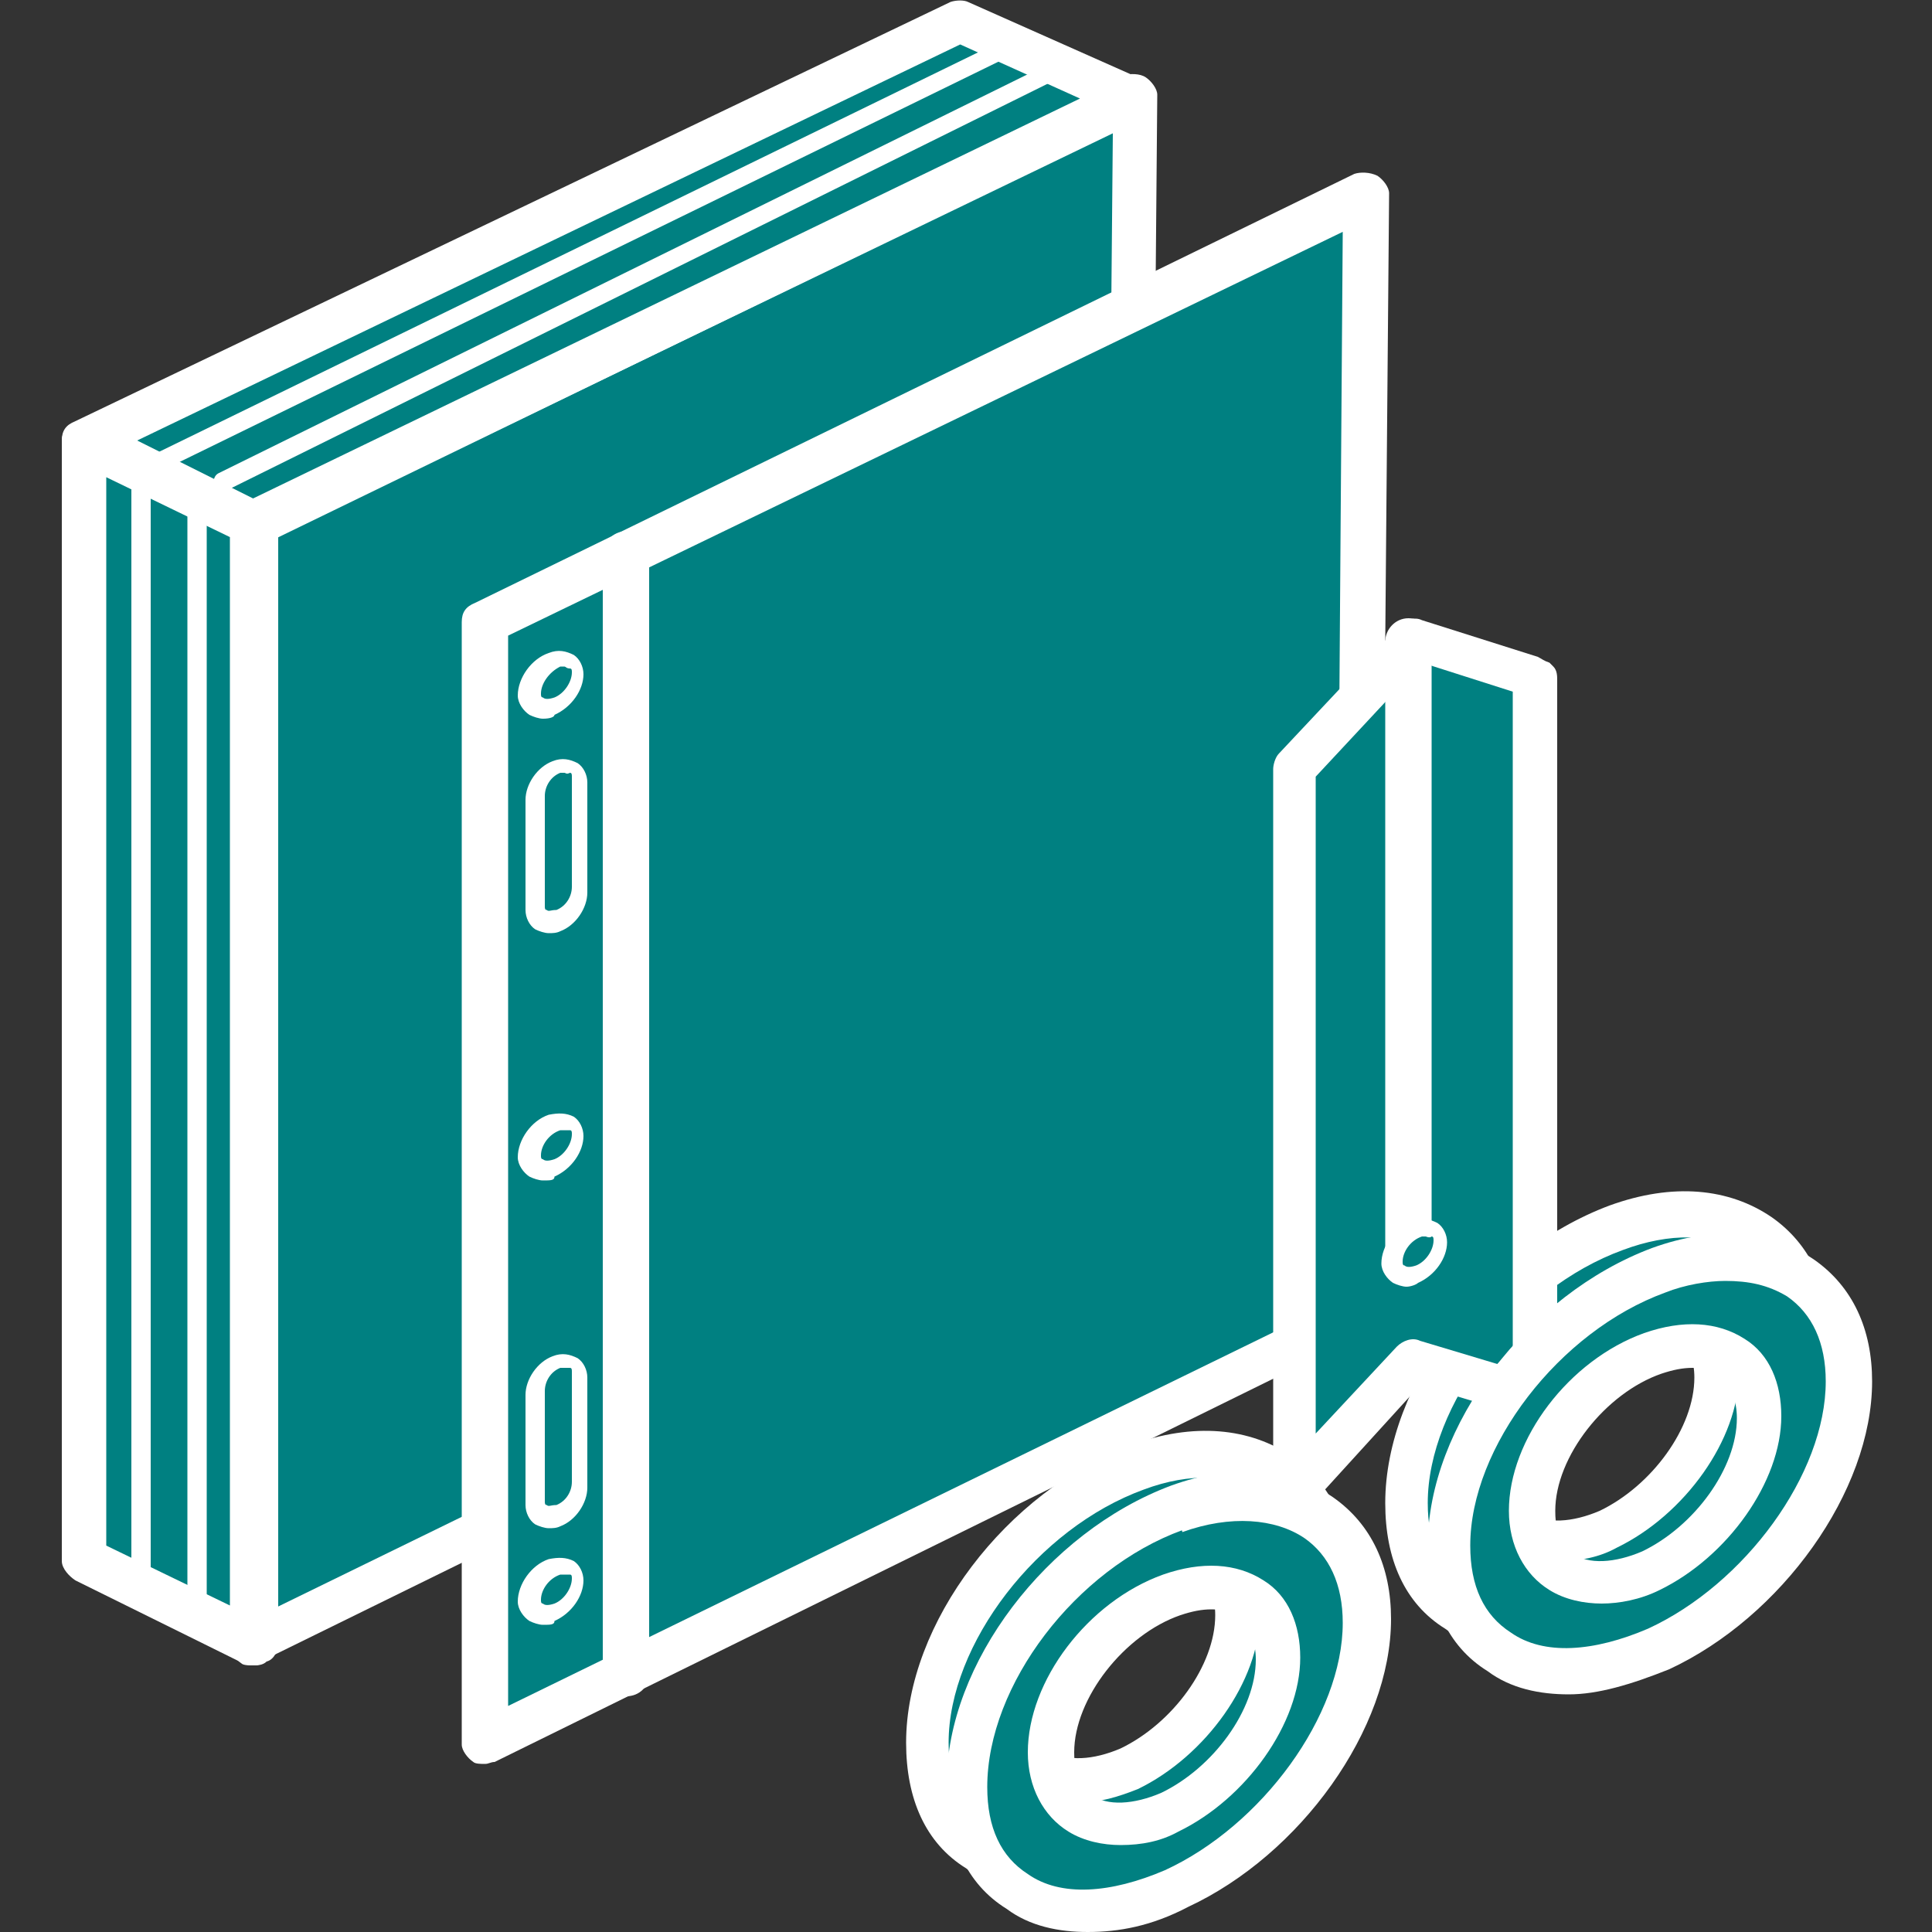 <?xml version="1.0" encoding="utf-8"?>
<!-- Generator: Adobe Illustrator 22.0.1, SVG Export Plug-In . SVG Version: 6.00 Build 0)  -->
<svg version="1.1" id="Слой_1" xmlns="http://www.w3.org/2000/svg" xmlns:xlink="http://www.w3.org/1999/xlink" x="0px" y="0px"
	 viewBox="0 0 100 100" style="enable-background:new 0 0 100 100;" xml:space="preserve">
<rect x="0" y="0" width="100" height="100" fill="#333333" stroke="none"/>
<style type="text/css">
	.st0{fill:#008081;}
	.st1{fill:#fff;}
	.st2{fill:none;stroke:#fff;stroke-width:2;stroke-linecap:round;stroke-linejoin:round;stroke-miterlimit:10;}

</style>
<g>
	<g>
		<g>
			<polygon class="st0" points="13.1,27.1 13.1,85 58.3,62.9 58.7,5 			"/>
			<path class="st1" d="M13.1,86.2c-0.2,0-0.5,0-0.6-0.1c-0.3-0.2-0.6-0.6-0.6-0.9V27.1c0-0.5,0.2-0.8,0.7-1L58.1,3.9
				C58.5,3.8,59,3.8,59.3,4c0.3,0.2,0.6,0.6,0.6,0.9l-0.5,57.9c0,0.5-0.2,0.8-0.7,1l-45,22.1C13.5,86.2,13.3,86.2,13.1,86.2z
				 M14.3,27.8v55.4l42.8-20.9l0.5-55.4L14.3,27.8z"/>
		</g>
		<g>
			<g>
				<polygon class="st0" points="49.8,1.1 4.4,22.8 13.1,27.1 58.7,5 				"/>
				<path class="st1" d="M13.1,28.2c-0.1,0-0.3,0-0.5-0.1l-8.7-4.3c-0.3-0.2-0.7-0.6-0.7-1c0-0.5,0.2-0.8,0.7-1L49.2,0.1
					c0.3-0.1,0.7-0.1,0.9,0l9,4c0.5,0.2,0.7,0.6,0.7,1c0,0.5-0.2,0.8-0.7,1L13.6,28.2C13.5,28.2,13.3,28.2,13.1,28.2z M7.1,22.8l6,3
					L55.9,5.1l-6.2-2.8L7.1,22.8z"/>
			</g>
		</g>
		<g>
			<polygon class="st0" points="4.4,22.8 4.4,80.7 13.1,85 13.1,27.1 			"/>
			<path class="st1" d="M13.1,86.2c-0.1,0-0.3,0-0.5-0.1l-8.7-4.3c-0.3-0.2-0.7-0.6-0.7-1V22.8c0-0.3,0.2-0.8,0.6-0.9
				c0.3-0.2,0.7-0.2,1.2,0l8.7,4.3c0.3,0.2,0.7,0.6,0.7,1v57.9c0,0.3-0.2,0.8-0.6,0.9C13.6,86.2,13.3,86.2,13.1,86.2z M5.5,80
				l6.4,3.1V27.8l-6.4-3.1C5.5,24.6,5.5,80,5.5,80z"/>
		</g>
	</g>
	<g>
		<g>
			<g>
				<polygon class="st0" points="25.1,32.2 25.1,90.1 70.2,68 70.7,10.1 				"/>
				<path class="st1" d="M25.1,91.3c-0.2,0-0.5,0-0.6-0.1c-0.3-0.2-0.6-0.6-0.6-0.9V32.2c0-0.5,0.2-0.8,0.7-1L70.1,9
					c0.3-0.1,0.8-0.1,1.2,0.1c0.3,0.2,0.6,0.6,0.6,0.9L71.4,68c0,0.5-0.2,0.8-0.7,1L25.6,91.2C25.4,91.2,25.3,91.3,25.1,91.3z
					 M26.3,32.9v55.4l42.8-20.9L69.5,12L26.3,32.9z"/>
			</g>
			<g>
				<path class="st1" d="M32.4,87.8c-0.6,0-1.2-0.5-1.2-1.2V28.7c0-0.6,0.5-1.2,1.2-1.2c0.7,0,1.2,0.5,1.2,1.2v57.9
					C33.6,87.3,33.1,87.8,32.4,87.8z"/>
			</g>
			<g>
				<path class="st0" d="M30,81.9c0,0.6-0.5,1.4-1.2,1.7s-1.3,0-1.3-0.7s0.6-1.5,1.3-1.7C29.4,80.8,30,81.2,30,81.9z"/>
				<path class="st1" d="M28.1,84.1c-0.2,0-0.5-0.1-0.7-0.2c-0.3-0.2-0.6-0.6-0.6-1c0-0.9,0.7-1.9,1.6-2.2c0.5-0.1,0.9-0.1,1.3,0.1
					c0.3,0.2,0.5,0.6,0.5,1c0,0.8-0.6,1.7-1.5,2.1C28.7,84.1,28.5,84.1,28.1,84.1z M29.2,81.5c-0.1,0-0.2,0-0.2,0
					c-0.6,0.2-1,0.8-1,1.3c0,0.1,0,0.2,0.1,0.2c0.1,0.1,0.3,0.1,0.6,0c0.5-0.2,0.9-0.8,0.9-1.3c0-0.1,0-0.2-0.1-0.2
					S29.3,81.5,29.2,81.5z"/>
			</g>
			<g>
				<path class="st0" d="M30,58.8c0,0.6-0.5,1.4-1.2,1.7c-0.7,0.3-1.3,0-1.3-0.7s0.6-1.5,1.3-1.7C29.4,57.9,30,58.1,30,58.8z"/>
				<path class="st1" d="M28.1,61.1c-0.2,0-0.5-0.1-0.7-0.2c-0.3-0.2-0.6-0.6-0.6-1c0-0.9,0.7-1.9,1.6-2.2c0.5-0.1,0.9-0.1,1.3,0.1
					c0.3,0.2,0.5,0.6,0.5,1c0,0.8-0.6,1.7-1.5,2.1C28.7,61.1,28.5,61.1,28.1,61.1z M29.2,58.5c-0.1,0-0.2,0-0.2,0
					c-0.6,0.2-1,0.8-1,1.3c0,0.1,0,0.2,0.1,0.2c0.1,0.1,0.3,0.1,0.6,0c0.5-0.2,0.9-0.8,0.9-1.3c0-0.1,0-0.2-0.1-0.2
					S29.3,58.5,29.2,58.5z"/>
			</g>
			<g>
				<path class="st0" d="M30,34.9c0,0.6-0.5,1.4-1.2,1.7c-0.7,0.3-1.3,0-1.3-0.7s0.6-1.5,1.3-1.7C29.4,33.9,30,34.3,30,34.9z"/>
				<path class="st1" d="M28.1,37.2c-0.2,0-0.5-0.1-0.7-0.2c-0.3-0.2-0.6-0.6-0.6-1c0-0.9,0.7-1.9,1.6-2.2c0.5-0.2,0.9-0.1,1.3,0.1
					c0.3,0.2,0.5,0.6,0.5,1c0,0.8-0.6,1.7-1.5,2.1C28.7,37.1,28.5,37.2,28.1,37.2z M29.2,34.5c-0.1,0-0.2,0-0.2,0
					c-0.6,0.3-1,0.9-1,1.4c0,0.1,0,0.2,0.1,0.2c0.1,0.1,0.3,0.1,0.6,0c0.5-0.2,0.9-0.8,0.9-1.3c0-0.1,0-0.2-0.1-0.2
					C29.3,34.6,29.3,34.5,29.2,34.5z"/>
			</g>
			<g>
				<path class="st0" d="M28.8,70.5L28.8,70.5c-0.6,0.2-1.2,0.9-1.2,1.6v5.7c0,0.6,0.5,0.9,1.2,0.7l0,0c0.6-0.2,1.2-0.9,1.2-1.6
					v-5.7C30,70.6,29.4,70.2,28.8,70.5z"/>
				<path class="st1" d="M28.4,79.1c-0.2,0-0.5-0.1-0.7-0.2c-0.3-0.2-0.5-0.6-0.5-1v-5.7c0-0.8,0.6-1.7,1.4-2
					c0.5-0.2,0.9-0.1,1.3,0.1c0.3,0.2,0.5,0.6,0.5,1V77c0,0.8-0.6,1.7-1.4,2C28.8,79.1,28.6,79.1,28.4,79.1z M29.2,70.8
					c-0.1,0-0.1,0-0.2,0l0,0c-0.5,0.2-0.8,0.7-0.8,1.2v5.7c0,0.1,0,0.2,0.1,0.2c0.1,0.1,0.2,0,0.5,0c0.5-0.2,0.8-0.7,0.8-1.2v-5.7
					c0-0.1,0-0.2-0.1-0.2S29.3,70.8,29.2,70.8z M28.8,70.5L28.8,70.5L28.8,70.5z"/>
			</g>
			<g>
				<path class="st0" d="M28.8,39.6L28.8,39.6c-0.6,0.2-1.2,0.9-1.2,1.6V47c0,0.6,0.5,0.9,1.2,0.7l0,0c0.6-0.2,1.2-0.9,1.2-1.6v-5.7
					C30,39.8,29.4,39.4,28.8,39.6z"/>
				<path class="st1" d="M28.4,48.3c-0.2,0-0.5-0.1-0.7-0.2c-0.3-0.2-0.5-0.6-0.5-1v-5.7c0-0.8,0.6-1.7,1.4-2l0,0
					c0.5-0.2,0.9-0.1,1.3,0.1c0.3,0.2,0.5,0.6,0.5,1v5.7c0,0.8-0.6,1.7-1.4,2C28.8,48.3,28.6,48.3,28.4,48.3z M29.2,40
					c-0.1,0-0.1,0-0.2,0l0,0c-0.5,0.2-0.8,0.7-0.8,1.2v5.7c0,0.1,0,0.2,0.1,0.2c0.1,0.1,0.2,0,0.5,0c0.5-0.2,0.8-0.7,0.8-1.2v-5.7
					c0-0.1,0-0.2-0.1-0.2C29.3,40.1,29.3,40,29.2,40z M28.8,39.6L28.8,39.6L28.8,39.6z"/>
			</g>
		</g>
	</g>
	<g>
		<path class="st0" d="M83.6,63.6c-5.8,2.1-10.8,8.5-10.8,14.2s5,8,10.8,5.4c5.6-2.6,9.8-8.6,9.8-13.8
			C93.4,64.2,89.1,61.6,83.6,63.6z M83.4,79.1c-3.4,1.5-6.2,0.2-6.2-3s2.9-6.9,6.2-8.1c3.1-1.2,5.6,0.3,5.6,3.3
			C89,74.2,86.5,77.7,83.4,79.1z"/>
		<path class="st1" d="M79,85.5c-1.5,0-3-0.3-4.2-1.2c-2.1-1.3-3.1-3.6-3.1-6.5c0-6.2,5.2-13,11.6-15.4l0,0c3.3-1.2,6.2-0.9,8.4,0.6
			c2,1.4,3,3.6,3,6.3c0,5.7-4.7,12.2-10.5,14.9C82.3,85,80.6,85.5,79,85.5z M84,64.7c-5.5,2-10.1,8-10.1,13.1c0,2.1,0.7,3.6,2.1,4.5
			c1.7,1.2,4.3,1,7.1-0.2c5-2.3,9.2-8,9.2-12.8c0-2-0.7-3.5-2-4.4C88.7,63.8,86.4,63.8,84,64.7L84,64.7z M80.7,80.8
			c-0.9,0-1.9-0.2-2.7-0.7c-1.3-0.8-2.1-2.3-2.1-4.1c0-3.7,3.1-7.8,7-9.2c2-0.7,3.8-0.6,5.2,0.3c1.3,0.8,1.9,2.3,1.9,4
			c0,3.4-2.8,7.3-6.3,9l0,0C82.8,80.6,81.8,80.8,80.7,80.8z M83.4,79.1L83.4,79.1L83.4,79.1z M85.4,68.7c-0.5,0-1,0.1-1.6,0.3
			c-2.9,1-5.5,4.3-5.5,7.1c0,0.7,0.1,1.6,0.9,2.2s2.2,0.5,3.6-0.1c2.7-1.3,4.9-4.3,4.9-6.9c0-0.9-0.3-1.7-0.9-2.1
			C86.5,68.8,85.9,68.7,85.4,68.7z"/>
	</g>
	<g>
		<path class="st0" d="M58.7,76.1c-5.8,2.1-10.8,8.5-10.8,14.2c0,5.7,5,8,10.8,5.4c5.6-2.6,9.8-8.6,9.8-13.8S64.3,74,58.7,76.1z
			 M58.5,91.5c-3.3,1.5-6.2,0.1-6.2-3.1c0-3.3,2.9-6.9,6.2-8.1c3.1-1.2,5.6,0.3,5.6,3.3C64.1,86.4,61.6,90.1,58.5,91.5z"/>
		<path class="st1" d="M54.2,97.9c-1.5,0-3-0.3-4.2-1.2c-2.1-1.3-3.1-3.6-3.1-6.5c0-6.2,5.2-13,11.6-15.4l0,0
			c3.3-1.2,6.2-0.9,8.4,0.6c2,1.4,3,3.6,3,6.3c0,5.7-4.7,12.2-10.5,14.9C57.4,97.5,55.7,97.9,54.2,97.9z M59.2,77.1
			c-5.5,2-10.1,8-10.1,13.1c0,2.1,0.7,3.6,2.1,4.5c1.7,1.2,4.3,1,7.1-0.2c5-2.3,9.2-8,9.2-12.8c0-2-0.7-3.5-2-4.4
			C63.8,76.3,61.6,76.2,59.2,77.1L59.2,77.1z M55.9,93.3c-0.9,0-1.9-0.2-2.7-0.7c-1.3-0.8-2.1-2.3-2.1-4.1c0-3.7,3.1-7.8,7-9.2
			c2-0.7,3.8-0.6,5.2,0.3c1.3,0.8,1.9,2.3,1.9,4c0,3.4-2.8,7.3-6.3,9l0,0C57.9,93,56.9,93.3,55.9,93.3z M58.5,91.5L58.5,91.5
			L58.5,91.5z M60.6,81.1c-0.5,0-1,0.1-1.6,0.3c-2.9,1-5.5,4.3-5.5,7c0,0.7,0.1,1.6,0.9,2.2s2.2,0.5,3.6-0.1
			c2.7-1.3,4.9-4.3,4.9-6.9c0-0.9-0.3-1.7-0.9-2.1C61.6,81.3,61.2,81.1,60.6,81.1z"/>
	</g>
	<g>
		<polygon class="st0" points="77.8,71.8 73.1,70.2 73,70.5 67.4,76.5 67,77.9 67,39.8 73,33.2 73.1,33 79.2,34.9 79.4,35.1 
			79.4,70.1 		"/>
		<path class="st1" d="M67,79.1c-0.1,0-0.1,0-0.2,0c-0.6-0.1-0.9-0.6-0.9-1.2V39.8c0-0.2,0.1-0.6,0.3-0.8l6.2-6.6
			c0.3-0.3,0.8-0.5,1.2-0.3l6,1.9c0.2,0.1,0.3,0.2,0.6,0.3l0.2,0.2c0.2,0.2,0.2,0.5,0.2,0.7v35c0,0.3-0.1,0.6-0.3,0.8l-1.6,1.6
			c-0.3,0.3-0.7,0.5-1.2,0.3l-4-1.2l-5.1,5.6L68,78.5C67.9,78.7,67.4,79.1,67,79.1z M68.1,40.2v34l4.2-4.5c0.3-0.3,0.8-0.5,1.2-0.3
			l4,1.2l0.8-0.8V35.8l-4.7-1.5L68.1,40.2z"/>
	</g>
	<g>
		<path class="st1" d="M72.9,65.7c-0.6,0-1.2-0.5-1.2-1.2V33.2c0-0.6,0.5-1.2,1.2-1.2c0.7,0,1.2,0.5,1.2,1.2v31.3
			C74.1,65.2,73.6,65.7,72.9,65.7z"/>
	</g>
	<g>
		<path class="st0" d="M85.7,65.7c-5.8,2.1-10.8,8.5-10.8,14.2c0,5.7,5,8,10.8,5.4c5.6-2.6,9.8-8.6,9.8-13.8S91.3,63.7,85.7,65.7z
			 M85.5,81.3c-3.4,1.5-6.2,0.2-6.2-3s2.9-6.9,6.2-8.1c3.1-1.2,5.6,0.3,5.6,3.3S88.7,79.8,85.5,81.3z"/>
		<path class="st1" d="M81.2,87.7c-1.5,0-3-0.3-4.2-1.2c-2.1-1.3-3.1-3.6-3.1-6.5c0-6.2,5.2-13,11.6-15.4c3.3-1.2,6.2-0.9,8.4,0.6
			c2,1.4,3,3.6,3,6.3c0,5.7-4.7,12.2-10.5,14.9C84.4,87.2,82.7,87.7,81.2,87.7z M89.3,66.3c-0.9,0-2.1,0.2-3.1,0.6l0,0
			c-5.5,2-10.1,8-10.1,13.1c0,2.1,0.7,3.6,2.1,4.5c1.7,1.2,4.3,1,7.1-0.2c5-2.3,9.2-8,9.2-12.8c0-2-0.7-3.5-2-4.4
			C91.5,66.5,90.5,66.3,89.3,66.3z M85.7,65.7L85.7,65.7L85.7,65.7z M82.9,83c-0.9,0-1.9-0.2-2.7-0.7c-1.3-0.8-2.1-2.3-2.1-4.1
			c0-3.7,3.1-7.8,7-9.2c2-0.7,3.8-0.6,5.2,0.3c1.3,0.8,1.9,2.3,1.9,4c0,3.4-2.8,7.3-6.3,9l0,0C84.9,82.8,83.8,83,82.9,83z
			 M87.6,70.8c-0.5,0-1,0.1-1.6,0.3c-2.9,1-5.5,4.3-5.5,7.1c0,0.7,0.1,1.6,0.9,2.2c0.8,0.6,2.2,0.5,3.6-0.1l0,0
			c2.7-1.3,4.9-4.3,4.9-6.9c0-0.9-0.3-1.7-0.9-2.1C88.6,70.9,88.2,70.8,87.6,70.8z"/>
	</g>
	<g>
		<path class="st0" d="M60.9,78.2c-5.8,2.1-10.8,8.5-10.8,14.2c0,5.7,5,8,10.8,5.4c5.6-2.6,9.8-8.6,9.8-13.8
			C70.7,78.9,66.5,76.2,60.9,78.2z M60.7,93.7c-3.4,1.5-6.2,0.2-6.2-3s2.9-6.9,6.2-8.1c3.1-1.2,5.6,0.3,5.6,3.3S63.8,92.2,60.7,93.7
			z"/>
		<path class="st1" d="M56.3,100c-1.5,0-3-0.3-4.2-1.2c-2.1-1.3-3.1-3.6-3.1-6.5c0-6.2,5.2-13,11.6-15.4c3.3-1.2,6.2-0.9,8.4,0.6
			c2,1.4,3,3.6,3,6.3c0,5.7-4.7,12.2-10.5,14.9C59.6,99.7,57.9,100,56.3,100z M60.9,78.2l0.3,1c-5.5,2-10.1,8-10.1,13.3
			c0,2.1,0.7,3.6,2.1,4.5c1.7,1.2,4.3,1,7.1-0.2c5-2.3,9.2-8,9.2-12.8c0-2-0.7-3.5-2-4.4c-1.5-1-3.8-1.2-6.3-0.3L60.9,78.2z
			 M58,95.5c-0.9,0-1.9-0.2-2.7-0.7c-1.3-0.8-2.1-2.3-2.1-4.1c0-3.7,3.1-7.8,7-9.2c2-0.7,3.8-0.6,5.2,0.3c1.3,0.8,1.9,2.3,1.9,4
			c0,3.4-2.8,7.3-6.3,9C60.1,95.3,59.1,95.5,58,95.5z M62.7,83.3c-0.5,0-1,0.1-1.6,0.3c-2.9,1-5.5,4.3-5.5,7.1
			c0,0.7,0.1,1.6,0.9,2.2c0.8,0.6,2.2,0.5,3.6-0.1l0,0c2.7-1.3,4.9-4.3,4.9-6.9c0-0.9-0.3-1.7-0.9-2.1
			C63.8,83.4,63.3,83.3,62.7,83.3z"/>
	</g>
	<g>
		<path class="st0" d="M74.5,64.3c0,0.6-0.5,1.4-1.2,1.7c-0.7,0.3-1.3,0-1.3-0.7s0.6-1.5,1.3-1.7C74.1,63.4,74.5,63.7,74.5,64.3z"/>
		<path class="st1" d="M72.8,66.6c-0.2,0-0.5-0.1-0.7-0.2c-0.3-0.2-0.6-0.6-0.6-1c0-0.9,0.7-1.9,1.6-2.2c0.5-0.2,0.9-0.1,1.3,0.1
			c0.3,0.2,0.5,0.6,0.5,1c0,0.8-0.6,1.7-1.5,2.1C73.3,66.5,73,66.6,72.8,66.6z M73.8,64c-0.1,0-0.2,0-0.2,0c-0.6,0.2-1,0.8-1,1.3
			c0,0.1,0,0.2,0.1,0.2c0.1,0.1,0.3,0.1,0.6,0c0.5-0.2,0.9-0.8,0.9-1.3c0-0.1,0-0.2-0.1-0.2C74,64.1,73.8,64,73.8,64z"/>
	</g>
	<g>
		<g>
			<path class="st1" d="M7.3,82.3c-0.2,0-0.5-0.2-0.5-0.5V23.9c0-0.2,0.2-0.5,0.5-0.5s0.5,0.2,0.5,0.5v57.9
				C7.8,82.1,7.6,82.3,7.3,82.3z"/>
		</g>
		<g>
			<path class="st1" d="M10.2,83.7c-0.2,0-0.5-0.2-0.5-0.5V25.3c0-0.2,0.2-0.5,0.5-0.5c0.2,0,0.5,0.2,0.5,0.5v57.9
				C10.7,83.5,10.4,83.7,10.2,83.7z"/>
		</g>
		<g>
			<path class="st2" d="M10.7,83.7"/>
		</g>
		<g>
			<path class="st2" d="M10.7,26"/>
		</g>
	</g>
	<g>
		<path class="st1" d="M8.3,24.3c-0.1,0-0.3-0.1-0.5-0.2c-0.1-0.2,0-0.5,0.2-0.6L52.9,1.6c0.2-0.1,0.5,0,0.6,0.2s0,0.5-0.2,0.6
			L8.5,24.3H8.3z"/>
	</g>
	<g>
		<path class="st1" d="M11.6,25.3c-0.1,0-0.3-0.1-0.5-0.2c-0.1-0.2,0-0.5,0.2-0.6L54.5,3.2c0.2-0.1,0.5,0,0.6,0.2s0,0.5-0.2,0.6
			l-43,21.3C11.7,25.3,11.7,25.3,11.6,25.3z"/>
	</g>
	<g>
		<path class="st2" d="M10.7,25.9"/>
	</g>
	<g>
		<path class="st2" d="M55.7,3.8"/>
	</g>
</g>
</svg>
